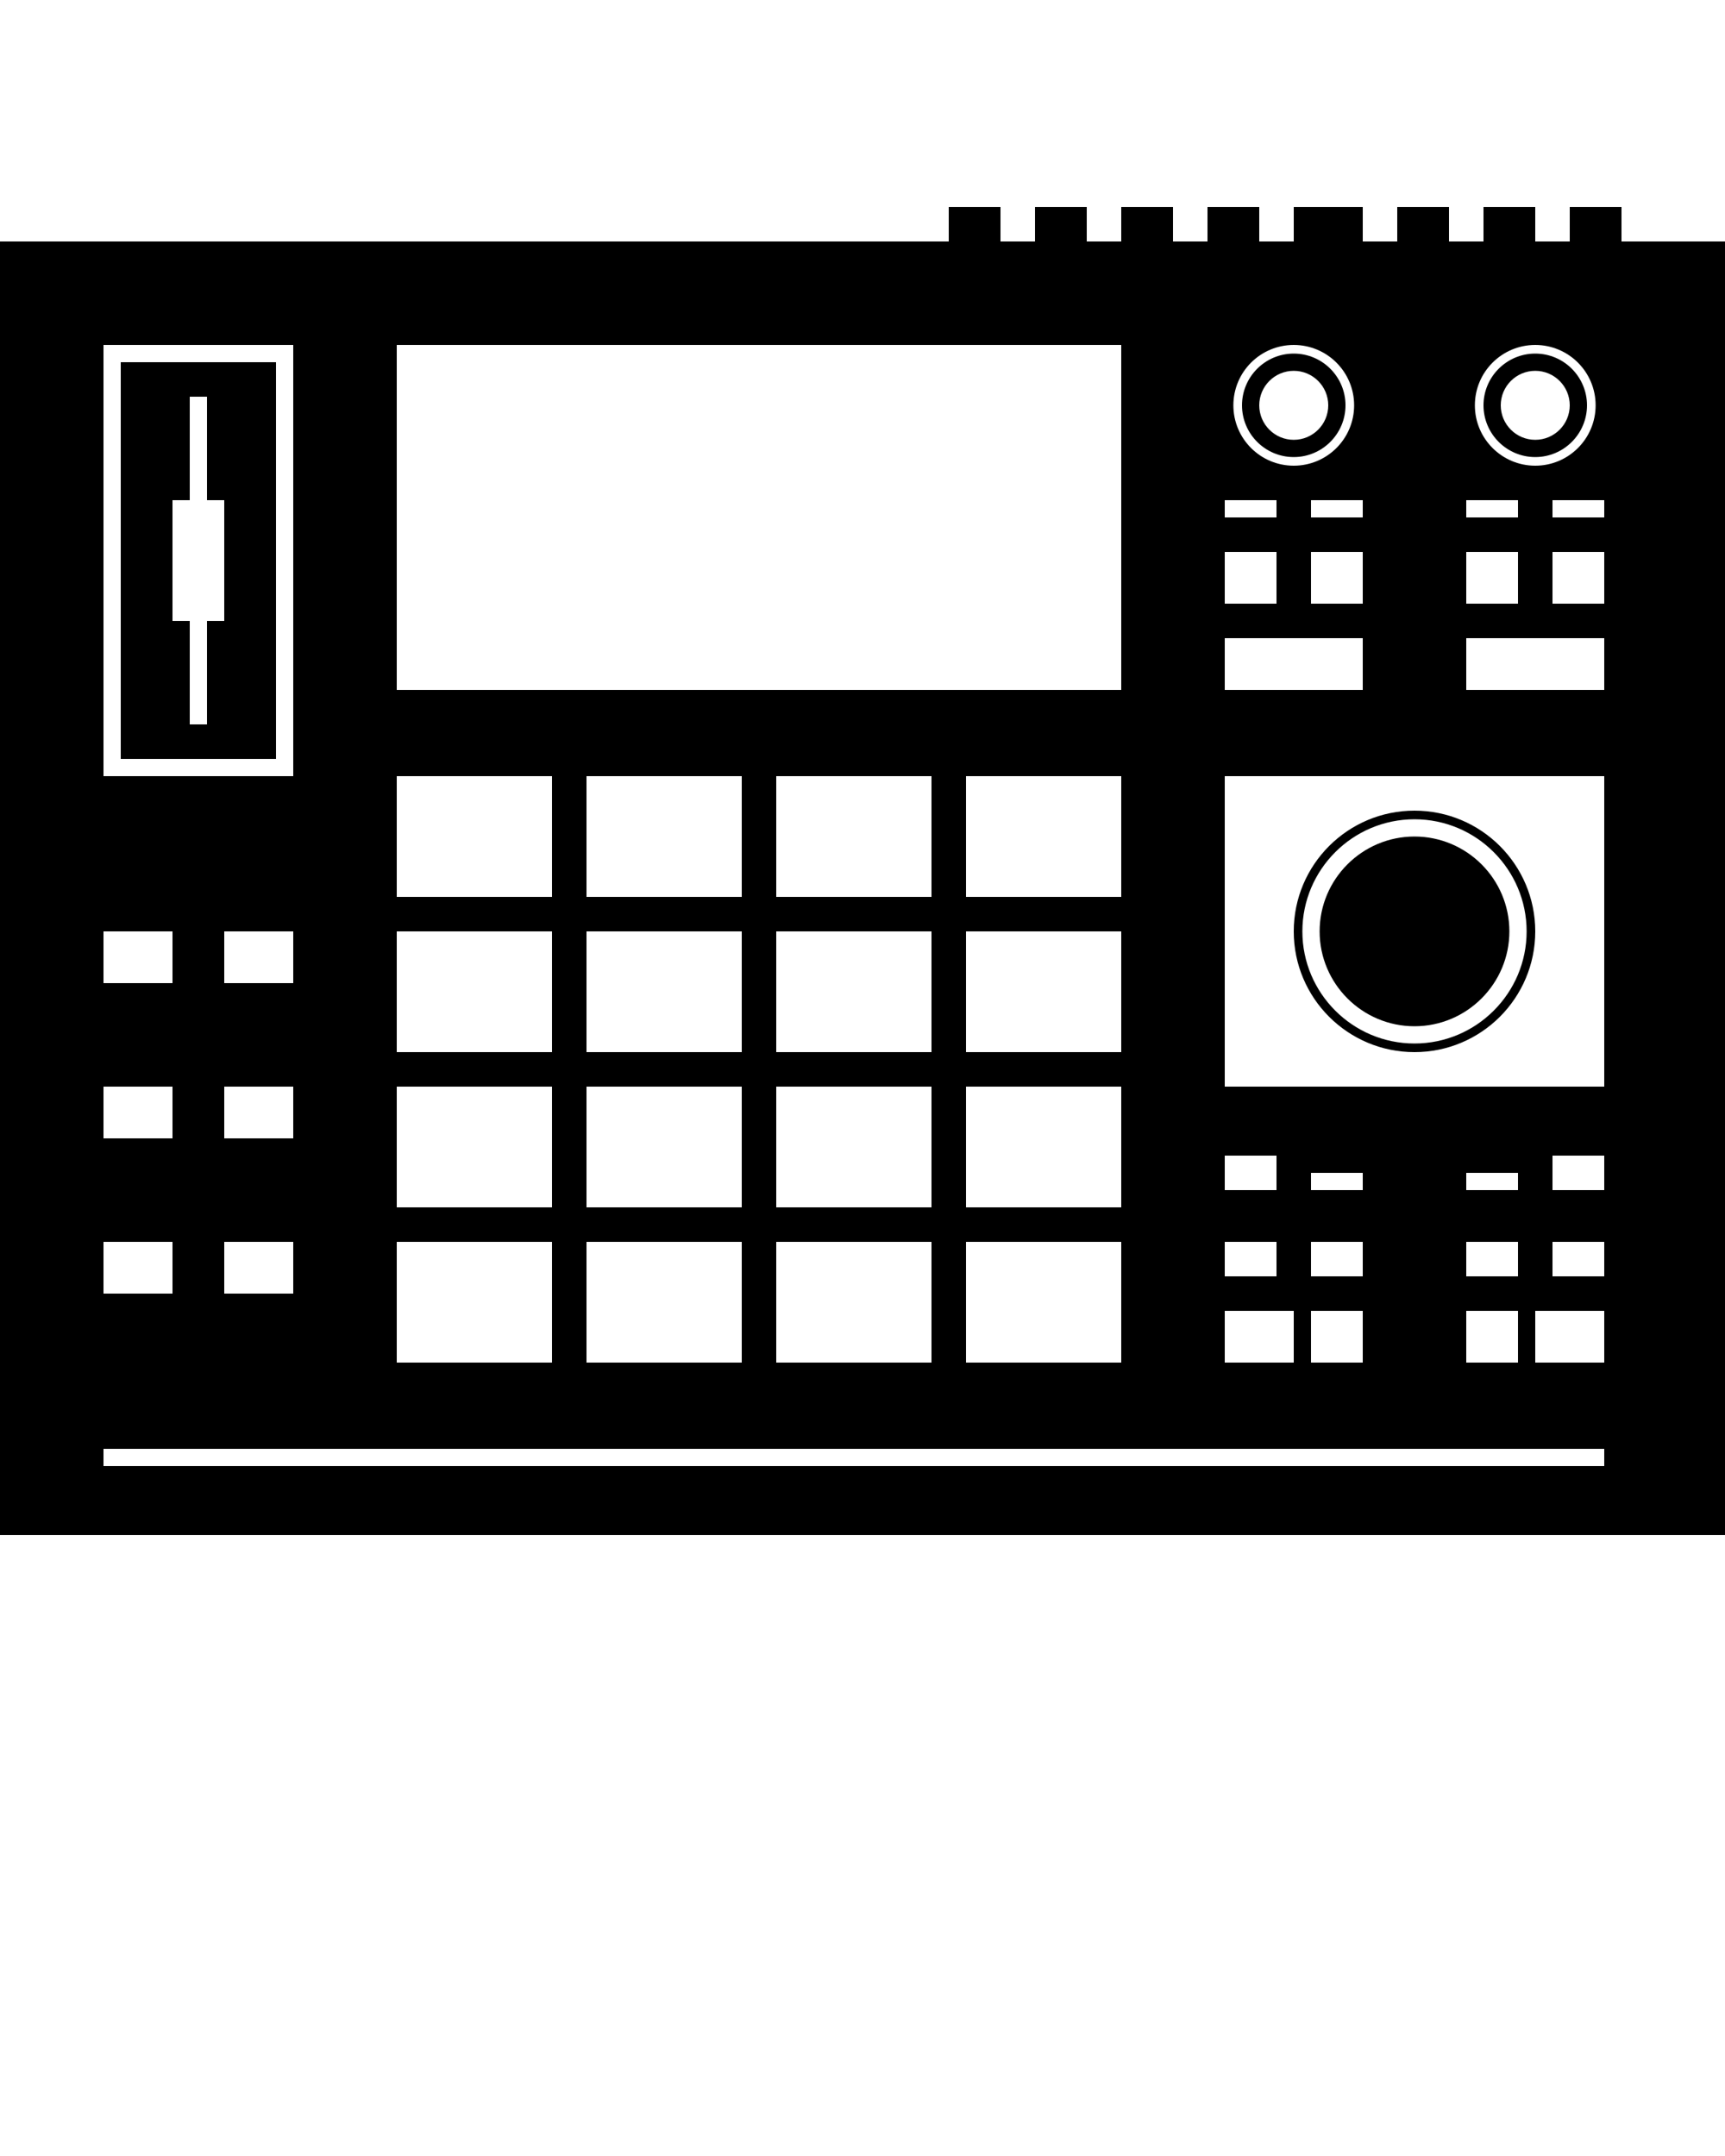 <svg xmlns="http://www.w3.org/2000/svg" xmlns:xlink="http://www.w3.org/1999/xlink" version="1.1" x="0px" y="0px" viewBox="0 0 100 125" enable-background="new 0 0 100 100" xml:space="preserve"><g><path d="M94,14v-2h-3v2h-2v-2h-3v2h-2v-2h-3v2h-2v-2h-4v2h-2v-2h-3v2h-2v-2h-3v2h-2v-2h-3v2h-2v-2h-3v2H0v75h100V14H94z M89,20   c1.934,0,3.5,1.567,3.5,3.5S90.934,27,89,27s-3.5-1.567-3.5-3.5S87.066,20,89,20z M85,29h3v1h-3V29z M85,32h3v3h-3V32z M76,30v-1h3   v1H76z M79,32v3h-3v-3H79z M75,20c1.934,0,3.5,1.567,3.5,3.5S76.934,27,75,27s-3.5-1.567-3.5-3.5S73.066,20,75,20z M71,29h3v1h-3   V29z M71,32h3v3h-3V32z M71,37h8v3h-8V37z M71,67h3v2h-3V67z M71,72h3v2h-3V72z M71,76h4v3h-4V76z M23,20h42v20H23V20z M56,70v-7h9   v7H56z M65,72v7h-9v-7H65z M56,61v-7h9v7H56z M56,52v-7h9v7H56z M45,70v-7h9v7H45z M54,72v7h-9v-7H54z M45,61v-7h9v7H45z M45,52v-7   h9v7H45z M34,70v-7h9v7H34z M43,72v7h-9v-7H43z M34,61v-7h9v7H34z M34,52v-7h9v7H34z M23,45h9v7h-9V45z M23,54h9v7h-9V54z M23,63h9   v7h-9V63z M23,72h9v7h-9V72z M6,20h11v25H6V20z M13,66v-3h4v3H13z M17,72v3h-4v-3H17z M13,57v-3h4v3H13z M6,54h4v3H6V54z M6,63h4v3   H6V63z M6,72h4v3H6V72z M93,85H6v-1h87V85z M79,72v2h-3v-2H79z M76,69v-1h3v1H76z M79,76v3h-3v-3H79z M88,72v2h-3v-2H88z M85,69v-1   h3v1H85z M88,76v3h-3v-3H88z M93,79h-4v-3h4V79z M93,74h-3v-2h3V74z M93,69h-3v-2h3V69z M93,63H71V45h22V63z M93,40h-8v-3h8V40z    M93,35h-3v-3h3V35z M93,30h-3v-1h3V30z"/><path d="M7,44h9V21H7V44z M10,29h1v-6h1v6h1v7h-1v6h-1v-6h-1V29z"/><path d="M82,61c3.866,0,7-3.134,7-7s-3.134-7-7-7s-7,3.134-7,7S78.134,61,82,61z M82,47.5c3.584,0,6.5,2.916,6.5,6.5   s-2.916,6.5-6.5,6.5s-6.5-2.916-6.5-6.5S78.416,47.5,82,47.5z"/><path d="M82,59.5c3.032,0,5.5-2.468,5.5-5.5c0-3.033-2.468-5.5-5.5-5.5s-5.5,2.467-5.5,5.5C76.5,57.032,78.968,59.5,82,59.5z"/><path d="M75,26.5c1.654,0,3-1.346,3-3s-1.346-3-3-3s-3,1.346-3,3S73.346,26.5,75,26.5z M75,21.5c1.104,0,2,0.897,2,2s-0.896,2-2,2   s-2-0.897-2-2S73.896,21.5,75,21.5z"/><path d="M89,26.5c1.654,0,3-1.346,3-3s-1.346-3-3-3s-3,1.346-3,3S87.346,26.5,89,26.5z M89,21.5c1.104,0,2,0.897,2,2s-0.896,2-2,2   s-2-0.897-2-2S87.896,21.5,89,21.5z"/></g></svg>
